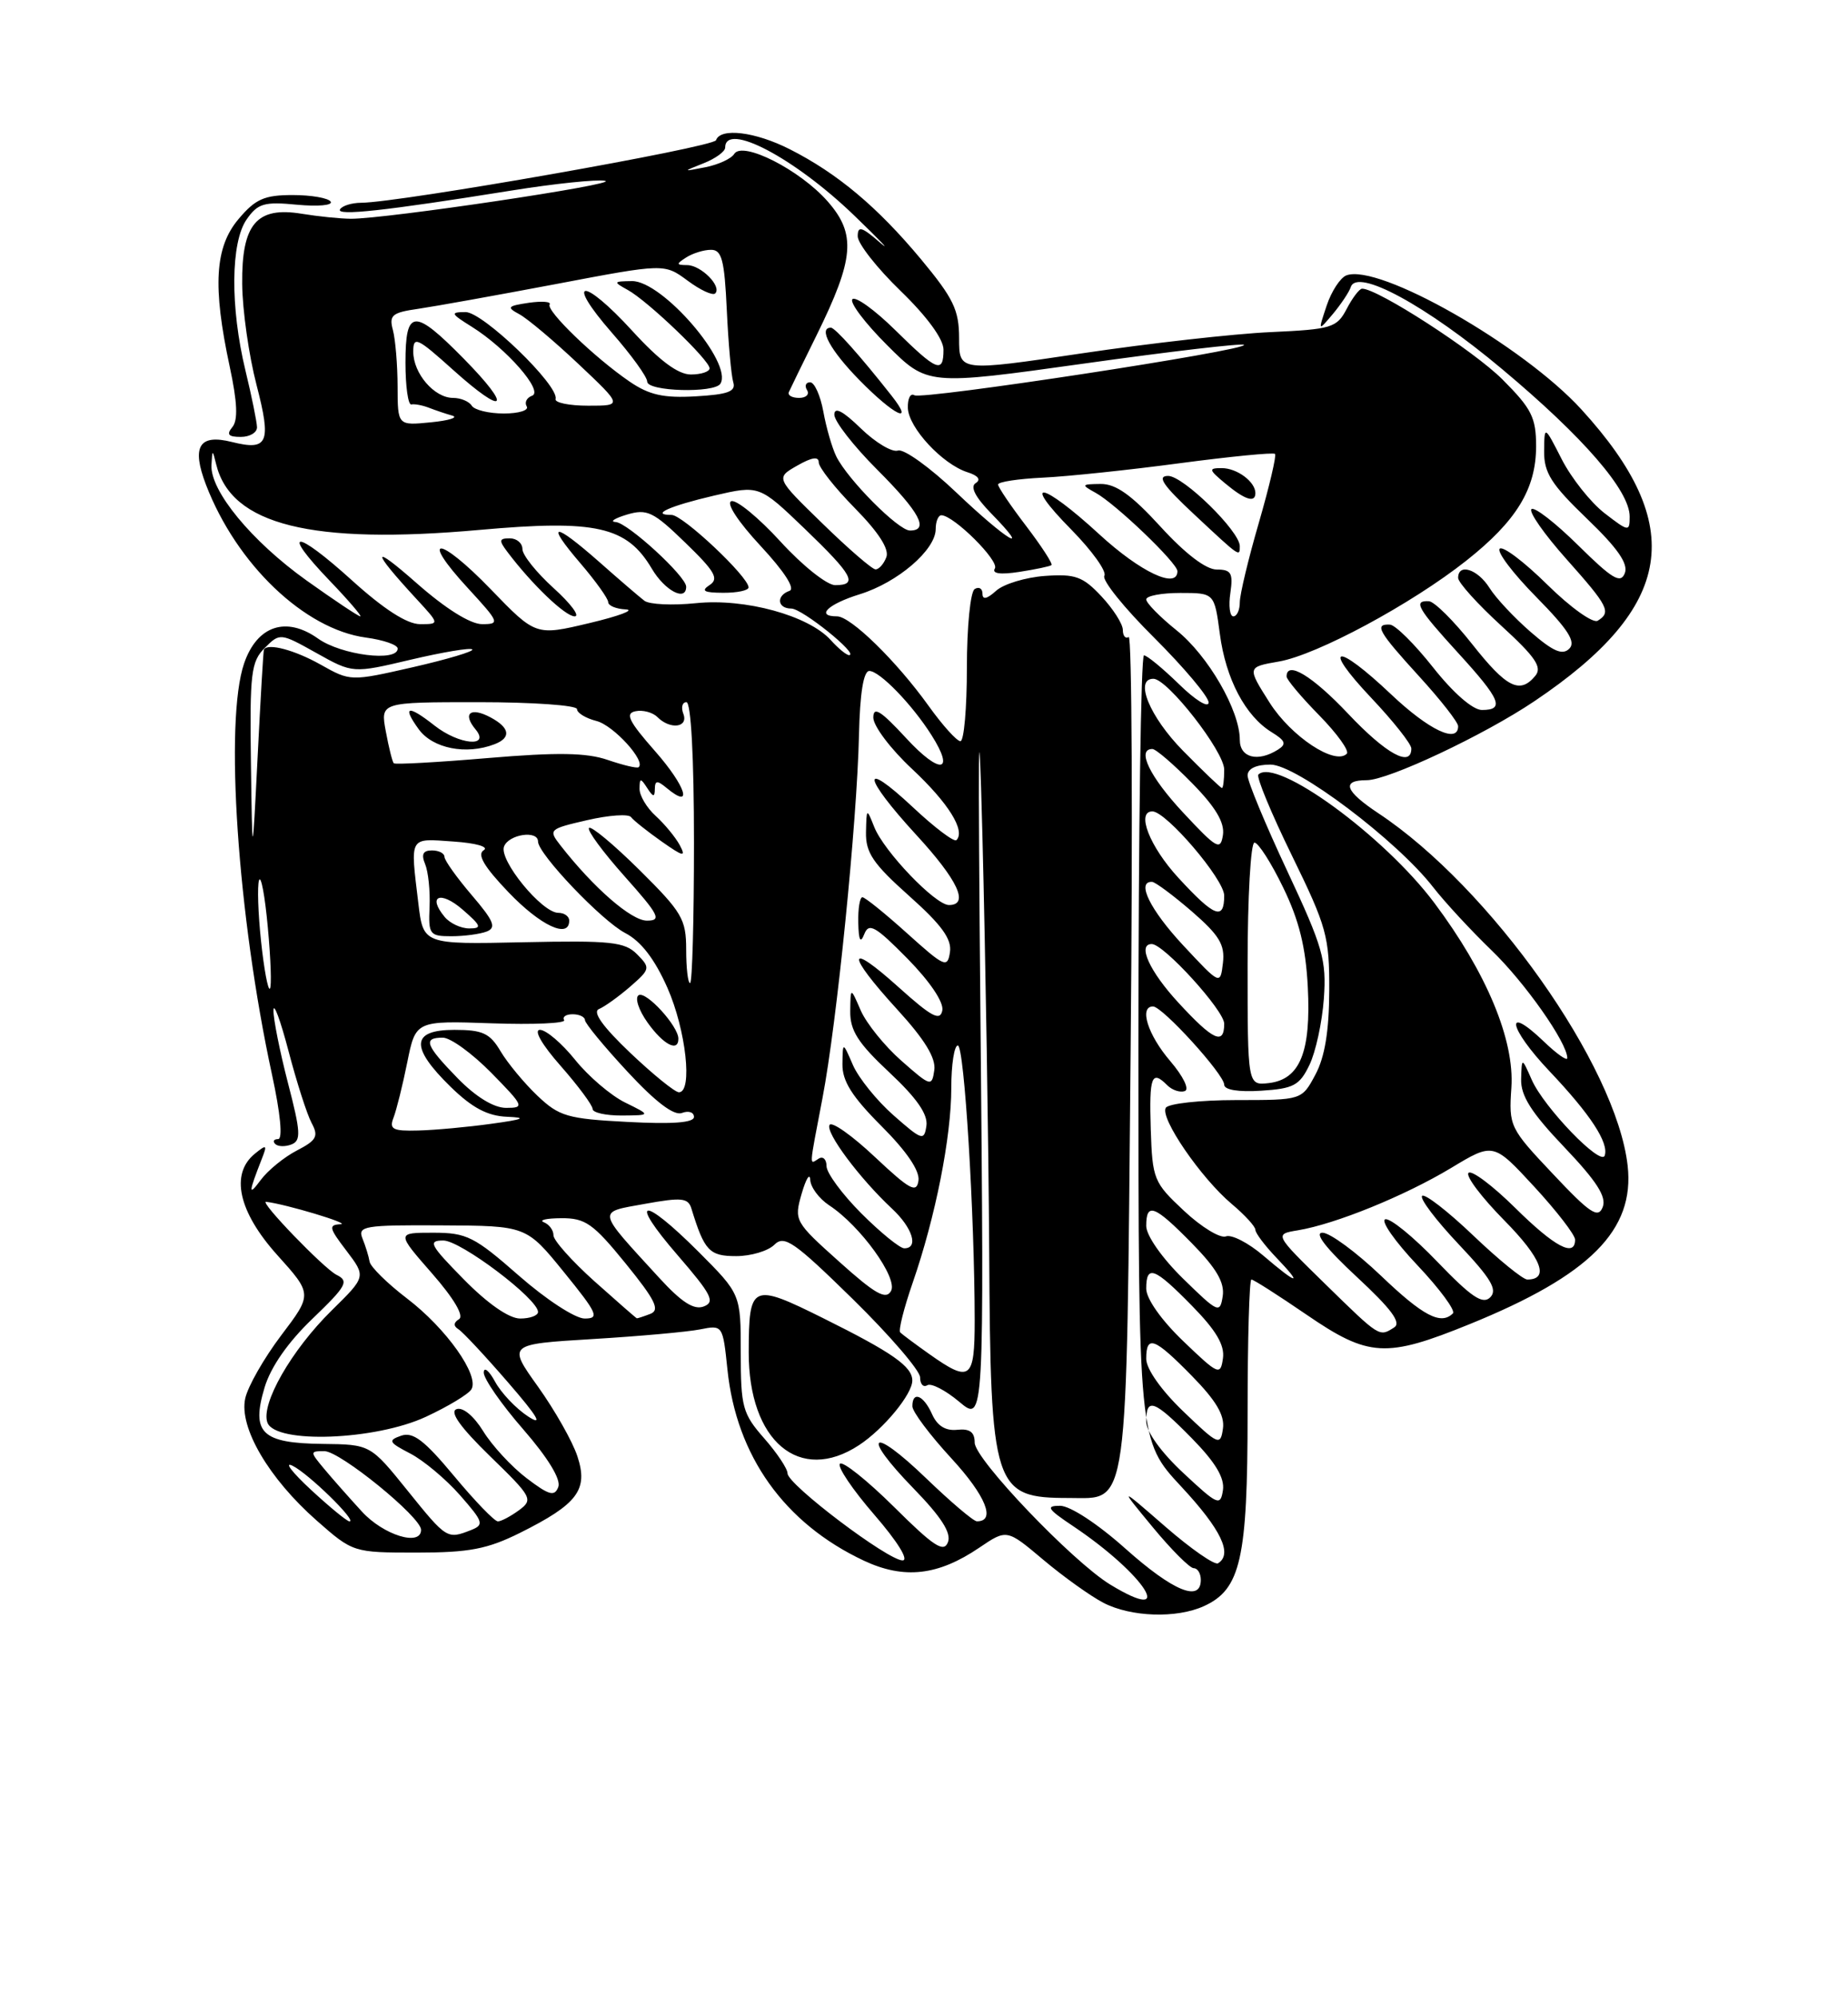 <?xml version="1.0" encoding="UTF-8" standalone="no"?>
<!DOCTYPE svg PUBLIC "-//W3C//DTD SVG 1.1//EN" "http://www.w3.org/Graphics/SVG/1.1/DTD/svg11.dtd" >
<svg xmlns="http://www.w3.org/2000/svg" xmlns:xlink="http://www.w3.org/1999/xlink" version="1.1" viewBox="0 0 237 256">
 <g >
 <path fill="currentColor"
d=" M 154.40 205.86 C 159.12 203.71 160.00 199.82 160.00 181.10 C 160.00 171.69 160.22 164.00 160.49 164.00 C 160.76 164.00 163.94 166.03 167.55 168.50 C 175.54 173.97 177.73 174.09 188.50 169.71 C 203.91 163.45 209.67 157.67 208.74 149.41 C 207.30 136.59 191.11 113.72 176.76 104.23 C 172.47 101.38 171.98 100.00 175.28 100.00 C 178.04 100.00 190.33 94.22 196.79 89.87 C 214.77 77.79 216.44 67.40 202.81 52.48 C 195.30 44.26 176.79 33.71 172.66 35.30 C 171.89 35.60 170.75 37.34 170.14 39.17 C 169.03 42.50 169.03 42.50 170.94 40.24 C 171.98 38.99 173.02 37.44 173.24 36.78 C 174.05 34.35 182.89 39.14 192.63 47.30 C 203.10 56.06 209.00 62.88 209.00 66.21 C 209.00 68.18 208.88 68.17 205.77 65.77 C 204.00 64.40 201.54 61.30 200.30 58.89 C 198.06 54.50 198.06 54.50 198.03 57.84 C 198.00 60.59 198.96 62.10 203.51 66.47 C 207.46 70.26 208.84 72.25 208.38 73.46 C 207.84 74.86 206.78 74.22 202.39 69.89 C 199.45 66.99 196.76 64.91 196.40 65.26 C 196.05 65.62 198.06 68.49 200.88 71.65 C 206.28 77.71 206.67 78.47 204.90 79.56 C 204.30 79.93 201.40 77.86 198.43 74.93 C 195.47 72.01 192.73 69.94 192.33 70.33 C 191.94 70.73 194.05 73.51 197.02 76.52 C 201.10 80.66 202.13 82.27 201.26 83.14 C 200.38 84.02 199.18 83.50 196.30 81.00 C 194.21 79.19 191.83 76.65 191.02 75.35 C 189.50 72.94 187.00 72.15 187.00 74.07 C 187.00 74.66 189.49 77.42 192.52 80.19 C 196.92 84.21 197.81 85.52 196.90 86.62 C 194.92 89.01 193.22 88.16 188.80 82.56 C 186.43 79.56 183.94 77.09 183.25 77.06 C 181.20 76.96 181.76 77.95 187.00 83.69 C 192.46 89.66 193.01 91.00 190.05 91.00 C 188.88 91.00 186.38 88.82 183.80 85.56 C 181.43 82.56 178.94 80.09 178.25 80.06 C 176.20 79.96 176.76 80.95 182.00 86.69 C 184.75 89.70 187.00 92.57 187.00 93.08 C 187.00 95.36 183.25 93.58 178.41 89.00 C 171.31 82.28 169.40 82.61 175.85 89.44 C 178.68 92.43 181.00 95.36 181.00 95.94 C 181.00 98.41 177.77 96.64 172.91 91.50 C 168.30 86.62 165.00 84.63 165.00 86.71 C 165.00 87.10 166.88 89.34 169.19 91.69 C 171.49 94.04 173.08 96.25 172.72 96.61 C 171.21 98.13 165.58 94.40 162.83 90.07 C 159.93 85.50 159.93 85.50 164.01 84.79 C 168.88 83.95 181.01 77.43 188.05 71.86 C 194.48 66.78 196.99 62.67 197.00 57.22 C 197.00 53.51 196.43 52.38 192.67 48.62 C 189.01 44.96 176.69 37.00 174.69 37.00 C 174.34 37.00 173.45 38.17 172.71 39.59 C 171.44 42.01 170.79 42.21 162.92 42.57 C 158.29 42.78 147.41 44.00 138.75 45.29 C 123.00 47.63 123.00 47.63 123.00 43.36 C 123.00 39.73 122.28 38.24 118.10 33.21 C 112.53 26.53 107.41 22.23 101.29 19.13 C 96.85 16.88 92.39 16.34 91.83 17.97 C 91.52 18.88 51.23 25.97 46.31 25.99 C 45.10 26.00 43.89 26.37 43.61 26.83 C 43.06 27.71 49.33 27.03 65.61 24.42 C 71.17 23.53 76.57 22.97 77.61 23.18 C 79.56 23.58 49.46 28.06 45.00 28.04 C 43.62 28.03 40.79 27.74 38.71 27.40 C 32.91 26.44 30.98 28.71 31.06 36.40 C 31.09 39.76 31.92 45.58 32.90 49.34 C 34.83 56.77 34.38 57.81 29.74 56.65 C 25.53 55.59 24.54 57.23 26.42 62.14 C 30.34 72.33 39.06 80.66 46.93 81.72 C 49.17 82.02 51.00 82.65 51.00 83.13 C 51.00 84.88 43.77 83.97 40.79 81.85 C 36.70 78.94 32.97 80.19 31.31 85.02 C 28.77 92.40 30.47 117.37 34.88 137.72 C 35.97 142.74 36.28 146.00 35.67 146.00 C 35.12 146.00 34.95 146.28 35.29 146.62 C 35.63 146.97 36.57 147.00 37.37 146.69 C 38.63 146.20 38.57 145.11 36.93 138.81 C 35.89 134.79 35.05 130.60 35.07 129.50 C 35.09 128.40 35.96 130.75 37.00 134.71 C 38.04 138.68 39.37 142.83 39.96 143.93 C 40.88 145.64 40.61 146.15 38.08 147.46 C 36.45 148.30 34.36 150.00 33.44 151.24 C 31.83 153.40 31.85 152.94 33.59 148.50 C 34.29 146.72 34.19 146.65 32.69 147.87 C 29.50 150.46 30.57 155.30 35.53 160.83 C 40.07 165.87 40.07 165.87 36.06 171.16 C 33.86 174.07 31.78 177.71 31.45 179.24 C 30.63 182.94 34.46 189.48 40.62 194.90 C 45.26 198.98 45.31 199.00 53.44 199.00 C 60.17 199.00 62.50 198.55 66.67 196.48 C 74.09 192.78 75.47 190.95 74.05 186.66 C 73.43 184.76 71.15 180.75 69.01 177.75 C 65.10 172.29 65.10 172.29 76.00 171.63 C 81.99 171.27 88.20 170.71 89.80 170.39 C 92.68 169.81 92.70 169.85 93.29 175.52 C 94.43 186.61 100.59 195.24 110.78 200.03 C 115.94 202.45 120.30 201.96 125.59 198.37 C 129.12 195.98 129.12 195.98 133.81 199.93 C 136.39 202.10 139.85 204.57 141.50 205.43 C 145.04 207.27 150.89 207.46 154.40 205.86 Z  M 32.96 54.75 C 32.94 54.06 32.28 50.80 31.48 47.50 C 29.51 39.35 29.58 31.04 31.64 28.11 C 33.06 26.07 33.89 25.83 38.10 26.24 C 40.76 26.49 42.70 26.32 42.41 25.85 C 42.12 25.38 39.92 25.00 37.53 25.00 C 33.90 25.00 32.75 25.51 30.59 28.08 C 27.55 31.68 27.25 36.70 29.46 46.99 C 30.44 51.55 30.54 53.85 29.80 54.74 C 29.02 55.69 29.28 56.00 30.88 56.00 C 32.04 56.00 32.98 55.44 32.96 54.75 Z  M 142.37 203.09 C 137.54 200.14 125.00 187.02 125.00 184.91 C 125.00 183.55 124.37 183.09 122.76 183.26 C 121.27 183.42 120.20 182.76 119.53 181.25 C 118.44 178.81 117.00 178.24 117.01 180.25 C 117.01 180.94 119.27 183.95 122.04 186.95 C 126.43 191.72 127.76 195.01 125.28 194.99 C 124.85 194.99 121.94 192.52 118.80 189.50 C 111.69 182.65 110.31 183.74 117.17 190.79 C 120.72 194.44 122.03 196.48 121.57 197.67 C 121.04 199.05 119.75 198.21 114.66 193.15 C 111.21 189.74 108.09 187.25 107.72 187.61 C 107.35 187.98 109.33 190.92 112.12 194.14 C 115.11 197.59 116.60 200.00 115.75 200.00 C 113.87 200.00 101.00 190.27 101.00 188.85 C 101.00 188.25 99.65 186.23 98.00 184.35 C 95.23 181.20 95.00 180.34 95.00 173.40 C 95.00 165.87 95.00 165.87 89.57 160.43 C 82.31 153.18 80.50 153.49 86.91 160.89 C 91.25 165.91 91.75 166.88 90.26 167.45 C 88.99 167.94 87.40 166.91 84.51 163.75 C 76.42 154.92 76.52 155.42 82.72 154.30 C 87.41 153.45 88.25 153.53 88.67 154.90 C 90.34 160.34 90.97 161.00 94.41 161.00 C 96.30 161.00 98.51 160.34 99.31 159.54 C 100.59 158.27 101.84 159.14 109.39 166.53 C 114.12 171.17 118.00 175.68 118.00 176.54 C 118.00 177.41 118.41 177.86 118.92 177.55 C 119.42 177.24 121.27 178.20 123.02 179.67 C 126.22 182.36 126.22 182.36 125.74 130.43 C 125.41 94.80 125.48 87.45 125.99 107.00 C 126.39 122.68 126.78 146.66 126.86 160.30 C 127.03 190.87 127.40 192.00 137.09 192.00 C 144.81 192.00 144.44 194.72 145.00 134.56 C 145.28 105.21 145.16 81.40 144.75 81.65 C 144.34 81.91 144.00 81.50 144.00 80.74 C 144.00 79.98 142.76 78.04 141.25 76.43 C 138.87 73.89 137.90 73.54 134.00 73.82 C 131.53 74.00 128.72 74.85 127.75 75.72 C 126.58 76.78 126.00 76.91 126.00 76.10 C 126.00 75.43 125.55 75.16 125.00 75.50 C 124.45 75.84 124.00 80.34 124.00 85.56 C 124.00 90.75 123.63 95.00 123.17 95.00 C 122.71 95.00 120.87 92.96 119.08 90.46 C 114.96 84.72 109.10 79.00 107.35 79.00 C 104.55 79.00 106.16 77.44 110.25 76.17 C 115.12 74.67 120.00 70.48 120.00 67.81 C 120.00 66.82 120.34 66.02 120.75 66.04 C 122.39 66.13 128.18 71.90 127.59 72.86 C 127.18 73.52 128.27 73.68 130.73 73.30 C 132.80 72.98 134.66 72.59 134.85 72.43 C 135.04 72.27 133.58 70.02 131.60 67.42 C 129.62 64.83 128.00 62.44 128.00 62.10 C 128.00 61.76 130.59 61.37 133.75 61.22 C 136.91 61.07 144.82 60.24 151.32 59.37 C 157.82 58.51 163.31 57.97 163.52 58.18 C 163.72 58.39 162.79 62.35 161.45 66.98 C 160.10 71.61 159.00 76.21 159.00 77.20 C 159.00 78.19 158.63 79.00 158.17 79.00 C 157.72 79.00 157.54 77.65 157.79 76.00 C 158.16 73.45 157.90 73.00 156.04 73.00 C 154.66 73.00 151.99 70.96 148.83 67.50 C 145.12 63.44 143.11 62.01 141.15 62.03 C 138.67 62.06 138.63 62.13 140.50 63.16 C 143.06 64.56 151.00 72.16 151.00 73.21 C 151.00 75.57 146.26 73.33 141.00 68.50 C 133.58 61.68 130.82 61.22 137.41 67.90 C 140.06 70.60 141.96 73.25 141.63 73.80 C 141.29 74.34 144.16 77.91 148.01 81.73 C 151.85 85.56 155.00 89.30 155.00 90.04 C 155.00 90.79 153.29 89.74 151.21 87.70 C 149.12 85.67 147.10 84.00 146.71 84.00 C 146.32 84.00 146.00 106.64 146.00 134.32 C 146.00 184.64 146.00 184.64 151.50 190.55 C 156.61 196.04 158.12 199.19 156.21 200.37 C 155.78 200.64 152.74 198.53 149.46 195.68 C 143.50 190.50 143.50 190.50 147.84 195.75 C 150.23 198.64 152.59 201.00 153.09 201.00 C 153.59 201.00 154.00 201.68 154.00 202.50 C 154.00 205.41 150.43 203.93 144.34 198.50 C 140.78 195.32 137.24 193.00 135.95 193.00 C 134.07 193.00 134.33 193.41 137.61 195.60 C 146.87 201.80 151.06 208.38 142.37 203.09 Z  M 110.18 185.22 C 113.34 183.14 117.00 178.70 117.00 176.95 C 117.00 175.15 114.46 173.37 105.56 168.95 C 96.40 164.40 96.04 164.57 96.02 173.30 C 95.99 184.73 102.55 190.25 110.18 185.22 Z  M 159.00 70.00 C 159.00 68.10 151.76 61.00 149.81 61.00 C 148.33 61.00 149.13 62.19 153.18 65.96 C 159.07 71.46 159.00 71.41 159.00 70.00 Z  M 161.00 63.20 C 161.00 61.75 158.64 60.00 156.69 60.00 C 154.96 60.00 155.00 60.19 157.14 61.97 C 159.66 64.07 161.00 64.50 161.00 63.20 Z  M 46.42 193.75 C 44.78 191.96 42.59 189.49 41.56 188.25 C 39.73 186.05 39.73 186.00 41.61 186.00 C 43.61 186.00 54.00 194.45 54.00 196.08 C 54.00 198.25 49.19 196.77 46.42 193.75 Z  M 52.28 191.07 C 47.50 185.14 47.50 185.14 41.37 185.07 C 33.55 184.98 32.19 183.66 33.93 177.84 C 34.72 175.21 36.93 172.03 40.08 169.02 C 44.45 164.82 44.79 164.20 43.16 163.40 C 41.56 162.61 33.18 153.93 34.13 154.04 C 36.64 154.33 45.03 156.85 43.70 156.91 C 42.10 156.99 42.18 157.37 44.43 160.31 C 46.95 163.63 46.95 163.63 42.54 167.96 C 37.38 173.03 33.40 179.98 34.30 182.35 C 35.35 185.09 48.14 184.61 54.63 181.59 C 57.45 180.28 60.07 178.70 60.45 178.08 C 61.53 176.33 57.26 170.29 52.20 166.43 C 49.67 164.50 47.51 162.37 47.40 161.71 C 47.29 161.04 46.88 159.71 46.49 158.75 C 45.84 157.15 46.69 157.00 56.64 157.06 C 67.50 157.11 67.50 157.11 72.33 163.06 C 76.63 168.35 76.92 169.00 74.98 169.00 C 73.77 169.00 70.03 166.56 66.54 163.50 C 60.84 158.50 59.85 158.00 55.56 158.00 C 50.84 158.00 50.84 158.00 55.40 163.21 C 58.20 166.41 59.54 168.67 58.87 169.08 C 58.16 169.52 58.13 169.96 58.79 170.37 C 59.34 170.71 62.20 173.77 65.15 177.18 C 69.00 181.62 69.71 182.85 67.71 181.54 C 66.17 180.53 64.28 178.54 63.50 177.11 C 62.72 175.67 62.06 175.14 62.04 175.92 C 62.02 176.70 64.29 179.98 67.10 183.20 C 70.29 186.87 71.97 189.63 71.60 190.59 C 71.12 191.85 70.42 191.66 67.52 189.45 C 65.60 187.99 63.10 185.28 61.97 183.44 C 60.75 181.47 59.34 180.31 58.54 180.62 C 57.63 180.97 59.05 182.95 62.84 186.64 C 68.25 191.89 68.41 192.20 66.56 193.57 C 65.49 194.35 64.27 195.00 63.85 195.00 C 63.42 195.00 60.89 192.38 58.22 189.17 C 54.41 184.59 52.96 183.49 51.44 184.02 C 49.72 184.62 49.85 184.87 52.61 186.30 C 54.31 187.18 57.18 189.58 58.99 191.64 C 62.01 195.08 62.12 195.44 60.39 196.12 C 57.35 197.31 57.28 197.27 52.28 191.07 Z  M 39.88 190.95 C 37.47 188.72 36.40 187.33 37.50 187.86 C 39.53 188.84 45.84 195.00 44.82 195.00 C 44.51 195.00 42.29 193.18 39.88 190.95 Z  M 151.75 188.79 C 148.89 186.13 147.00 183.49 147.00 182.18 C 147.00 179.05 148.03 179.44 152.88 184.38 C 155.87 187.43 157.07 189.43 156.84 190.99 C 156.52 193.08 156.18 192.93 151.75 188.79 Z  M 151.75 180.90 C 148.94 178.21 147.00 175.46 147.00 174.17 C 147.00 171.05 148.04 171.44 152.88 176.38 C 155.96 179.52 157.08 181.41 156.84 183.10 C 156.52 185.34 156.27 185.24 151.75 180.90 Z  M 119.20 173.57 C 117.39 172.29 115.70 171.03 115.45 170.78 C 115.20 170.53 115.92 167.67 117.05 164.41 C 119.97 155.99 122.00 145.75 122.00 139.43 C 122.00 136.45 122.38 134.00 122.84 134.00 C 123.67 134.00 124.99 155.67 125.00 169.25 C 125.00 176.84 124.43 177.27 119.20 173.57 Z  M 151.75 171.90 C 148.94 169.21 147.00 166.46 147.00 165.17 C 147.00 162.05 148.04 162.44 152.88 167.38 C 155.96 170.52 157.08 172.41 156.84 174.10 C 156.52 176.34 156.27 176.24 151.75 171.90 Z  M 169.96 164.58 C 163.42 158.19 163.42 158.19 166.46 157.69 C 171.28 156.89 180.14 153.28 186.07 149.72 C 191.52 146.43 191.52 146.43 196.76 152.10 C 199.64 155.22 202.00 158.28 202.00 158.89 C 202.00 161.21 199.38 159.82 194.31 154.81 C 191.41 151.95 188.73 149.94 188.33 150.33 C 187.94 150.73 190.01 153.47 192.93 156.43 C 197.69 161.25 198.76 164.00 195.87 164.00 C 195.31 164.00 192.18 161.45 188.92 158.34 C 185.66 155.23 182.71 152.95 182.38 153.28 C 182.05 153.62 184.16 156.40 187.06 159.47 C 191.23 163.88 192.08 165.31 191.12 166.28 C 190.15 167.24 188.71 166.27 184.32 161.71 C 181.26 158.52 178.26 156.08 177.65 156.28 C 177.05 156.48 178.90 159.13 181.77 162.16 C 184.64 165.20 186.69 167.98 186.33 168.34 C 184.79 169.87 182.52 168.69 177.09 163.50 C 173.91 160.47 170.55 158.00 169.60 158.00 C 168.50 158.00 170.07 160.02 174.00 163.66 C 178.44 167.78 179.75 169.54 178.80 170.14 C 176.87 171.37 177.00 171.46 169.96 164.58 Z  M 59.50 164.00 C 55.13 159.56 54.83 159.00 56.86 159.00 C 59.08 159.00 69.00 166.48 69.00 168.16 C 69.00 168.62 67.97 169.00 66.71 169.00 C 65.29 169.00 62.56 167.11 59.50 164.00 Z  M 76.23 164.22 C 73.33 161.62 70.97 158.97 70.98 158.33 C 70.99 157.69 70.44 156.94 69.75 156.66 C 69.06 156.38 70.08 156.15 72.00 156.14 C 75.07 156.12 76.08 156.83 80.24 161.95 C 84.05 166.64 84.67 167.91 83.41 168.40 C 82.55 168.73 81.76 168.99 81.67 168.97 C 81.58 168.95 79.13 166.81 76.23 164.22 Z  M 151.72 163.88 C 149.01 161.23 147.00 158.35 147.00 157.13 C 147.00 154.06 148.05 154.46 152.88 159.38 C 156.01 162.57 157.07 164.39 156.81 166.13 C 156.46 168.39 156.23 168.29 151.72 163.88 Z  M 107.63 161.72 C 101.91 156.60 101.82 156.44 102.81 153.00 C 103.37 151.07 103.86 150.28 103.91 151.23 C 103.96 152.18 105.05 153.64 106.34 154.49 C 110.34 157.11 115.19 163.83 114.27 165.47 C 113.62 166.64 112.25 165.87 107.63 161.72 Z  M 162.02 160.94 C 160.10 159.30 157.94 158.19 157.22 158.47 C 156.49 158.75 154.07 157.28 151.85 155.20 C 147.96 151.57 147.79 151.16 147.58 144.71 C 147.37 137.93 147.69 137.09 149.71 139.11 C 150.32 139.72 151.33 140.06 151.94 139.85 C 152.57 139.64 151.76 137.97 150.07 135.99 C 147.19 132.63 146.06 129.00 147.87 129.00 C 149.08 129.00 157.00 137.71 157.00 139.03 C 157.00 139.69 158.83 139.99 161.74 139.80 C 165.89 139.54 166.67 139.12 167.93 136.50 C 168.73 134.85 169.56 131.03 169.78 128.00 C 170.13 123.06 169.66 121.40 165.09 111.65 C 162.29 105.68 160.00 100.16 160.00 99.40 C 160.00 98.52 161.09 98.00 162.94 98.00 C 166.25 98.00 179.15 107.72 183.81 113.73 C 185.29 115.63 188.64 119.25 191.25 121.77 C 195.53 125.88 201.00 133.65 201.00 135.62 C 201.00 136.03 199.65 135.09 198.01 133.51 C 192.87 128.58 193.43 131.71 198.69 137.27 C 203.99 142.86 206.34 146.47 205.80 148.11 C 205.32 149.53 198.00 141.93 196.45 138.42 C 195.16 135.50 195.16 135.50 195.08 138.32 C 195.02 140.45 196.39 142.61 200.62 147.04 C 204.77 151.40 206.06 153.40 205.54 154.72 C 204.96 156.21 203.93 155.54 199.17 150.48 C 193.61 144.60 193.49 144.35 193.83 139.40 C 194.24 133.28 190.64 124.66 183.95 115.73 C 177.51 107.13 163.64 97.02 161.38 99.28 C 161.10 99.57 163.03 104.24 165.68 109.65 C 170.15 118.79 170.50 120.04 170.47 127.00 C 170.45 132.18 169.90 135.50 168.69 137.75 C 166.95 141.00 166.95 141.00 158.53 141.00 C 153.90 141.00 149.84 141.45 149.51 141.99 C 148.72 143.27 154.03 151.01 157.97 154.32 C 159.64 155.72 161.00 157.21 161.00 157.63 C 161.00 158.05 162.21 159.65 163.69 161.20 C 167.16 164.82 166.43 164.71 162.02 160.94 Z  M 110.47 155.53 C 108.01 153.07 106.00 150.34 106.00 149.47 C 106.00 148.60 105.55 148.16 105.00 148.50 C 103.77 149.26 103.72 149.96 105.48 140.75 C 107.32 131.18 109.91 105.35 110.16 94.25 C 110.28 88.85 110.74 86.00 111.49 86.00 C 112.81 86.00 116.97 90.29 119.46 94.22 C 122.54 99.07 120.55 99.32 116.22 94.62 C 112.95 91.08 112.00 90.48 112.00 91.98 C 112.00 93.05 114.23 96.01 116.97 98.56 C 121.64 102.93 123.85 106.48 122.66 107.68 C 122.37 107.97 119.85 106.07 117.07 103.46 C 110.31 97.14 110.60 99.49 117.50 107.00 C 122.86 112.82 124.34 116.00 121.70 116.00 C 119.95 116.00 113.35 109.11 112.12 106.00 C 111.14 103.54 111.13 103.55 111.06 106.67 C 111.01 109.29 111.96 110.70 116.58 114.82 C 120.75 118.53 122.08 120.36 121.83 122.03 C 121.52 124.12 121.15 123.96 116.35 119.64 C 113.52 117.09 110.93 115.00 110.60 115.00 C 110.27 115.00 110.03 116.46 110.07 118.25 C 110.12 120.55 110.35 120.98 110.84 119.73 C 111.43 118.23 112.26 118.69 116.37 122.86 C 119.27 125.81 121.05 128.46 120.85 129.51 C 120.57 130.92 119.48 130.34 115.25 126.54 C 108.56 120.52 108.46 122.16 115.07 129.39 C 118.60 133.25 120.05 135.62 119.82 137.17 C 119.51 139.31 119.36 139.27 115.60 135.96 C 113.46 134.08 111.12 131.18 110.39 129.52 C 109.08 126.50 109.08 126.50 109.04 129.61 C 109.01 132.09 110.04 133.70 114.06 137.46 C 117.57 140.74 119.02 142.83 118.81 144.29 C 118.52 146.26 118.25 146.17 114.60 142.96 C 112.46 141.08 110.12 138.18 109.39 136.52 C 108.08 133.50 108.08 133.50 108.04 136.39 C 108.01 138.56 109.26 140.55 113.04 144.33 C 116.28 147.57 117.98 150.07 117.79 151.33 C 117.55 152.97 116.69 152.51 112.21 148.30 C 109.30 145.56 106.68 143.71 106.39 144.18 C 105.81 145.11 110.24 151.04 114.40 154.92 C 117.04 157.38 117.85 160.00 115.97 160.00 C 115.41 160.00 112.93 157.99 110.47 155.53 Z  M 50.47 143.25 C 50.84 142.29 51.64 139.10 52.23 136.16 C 53.31 130.82 53.31 130.82 63.06 131.16 C 68.42 131.35 72.60 131.16 72.35 130.75 C 72.09 130.34 72.58 130.00 73.44 130.00 C 74.30 130.00 75.01 130.34 75.02 130.75 C 75.02 131.16 77.48 134.14 80.48 137.37 C 84.10 141.27 86.44 143.04 87.46 142.65 C 88.31 142.33 89.00 142.56 89.00 143.16 C 89.00 143.90 86.26 144.11 80.49 143.80 C 72.75 143.40 71.71 143.09 68.91 140.43 C 67.22 138.82 65.10 136.26 64.20 134.75 C 62.83 132.43 61.90 132.00 58.28 132.00 C 52.72 132.00 52.57 134.20 57.79 139.30 C 60.56 142.00 62.52 143.04 65.04 143.14 C 67.66 143.25 67.16 143.47 63.00 144.04 C 59.98 144.46 55.76 144.85 53.64 144.90 C 50.36 144.99 49.89 144.74 50.47 143.25 Z  M 80.16 141.31 C 78.33 140.41 75.44 137.94 73.75 135.83 C 72.05 133.72 70.03 132.00 69.25 132.00 C 68.41 132.00 69.49 133.89 71.92 136.64 C 74.16 139.19 76.00 141.67 76.00 142.14 C 76.00 142.61 77.69 142.99 79.75 142.98 C 83.50 142.95 83.50 142.95 80.16 141.31 Z  M 58.70 138.21 C 54.55 133.95 54.20 133.00 56.79 133.00 C 57.78 133.00 60.57 135.03 63.00 137.50 C 67.21 141.79 67.30 142.00 64.91 142.00 C 63.33 142.00 61.04 140.60 58.70 138.21 Z  M 80.82 134.94 C 77.29 131.58 75.94 129.69 76.82 129.33 C 77.54 129.03 79.34 127.74 80.82 126.46 C 83.40 124.21 83.43 124.06 81.70 122.31 C 80.12 120.72 78.36 120.53 67.09 120.77 C 54.28 121.05 54.28 121.05 53.65 115.77 C 52.61 107.08 52.39 107.46 58.14 107.86 C 61.07 108.06 62.74 108.54 62.03 108.98 C 61.15 109.52 62.09 111.10 65.22 114.37 C 69.33 118.66 73.00 120.37 73.00 118.00 C 73.00 117.45 72.37 117.00 71.60 117.00 C 69.50 117.00 63.97 110.25 64.64 108.50 C 65.24 106.93 69.00 106.37 69.00 107.86 C 69.00 109.45 77.20 118.05 80.20 119.60 C 82.20 120.64 83.96 122.92 85.59 126.60 C 87.98 132.01 88.86 140.00 87.07 140.00 C 86.56 140.00 83.75 137.72 80.82 134.94 Z  M 87.00 133.13 C 87.00 131.52 82.85 126.98 81.90 127.56 C 81.39 127.88 81.90 129.46 83.05 131.07 C 85.07 133.90 87.00 134.91 87.00 133.13 Z  M 62.41 119.40 C 63.69 118.90 63.34 118.05 60.49 114.72 C 58.57 112.47 57.00 110.27 57.00 109.82 C 57.00 109.37 56.28 109.00 55.39 109.00 C 54.25 109.00 54.00 109.51 54.52 110.75 C 54.92 111.71 55.18 114.19 55.09 116.25 C 54.93 119.78 55.10 120.00 57.88 120.00 C 59.51 120.00 61.54 119.73 62.41 119.40 Z  M 160.00 123.57 C 160.00 115.00 160.40 108.00 160.88 108.00 C 161.37 108.00 163.03 110.59 164.56 113.75 C 166.60 117.94 167.46 121.40 167.72 126.50 C 168.15 134.84 166.72 138.35 162.73 138.82 C 160.00 139.13 160.00 139.13 160.00 123.57 Z  M 151.13 128.52 C 147.41 124.49 145.83 121.00 147.71 121.00 C 149.25 121.00 157.00 129.52 157.00 131.21 C 157.00 134.01 155.59 133.36 151.13 128.52 Z  M 33.48 120.65 C 33.10 117.08 32.98 113.55 33.22 112.83 C 33.47 112.10 33.98 114.83 34.35 118.90 C 34.73 122.96 34.85 126.49 34.61 126.72 C 34.37 126.96 33.86 124.23 33.48 120.65 Z  M 88.00 121.72 C 88.00 117.81 87.47 116.92 82.03 111.53 C 78.74 108.27 75.82 105.84 75.54 106.12 C 75.26 106.41 77.31 109.19 80.10 112.32 C 84.54 117.30 84.89 118.00 82.96 118.00 C 80.96 118.00 76.13 113.80 71.88 108.36 C 70.30 106.34 70.40 106.25 75.31 105.12 C 78.08 104.48 80.61 104.30 80.93 104.73 C 81.24 105.15 83.00 106.55 84.83 107.84 C 87.65 109.82 88.01 109.90 87.18 108.33 C 86.63 107.31 85.24 105.63 84.09 104.58 C 82.94 103.54 82.01 101.97 82.02 101.10 C 82.03 99.70 82.15 99.69 83.00 101.00 C 83.76 102.18 83.97 102.21 83.98 101.13 C 84.00 100.01 84.28 99.99 85.52 101.02 C 88.95 103.86 87.96 100.77 84.02 96.29 C 80.63 92.44 80.13 91.43 81.51 91.16 C 82.44 90.97 83.70 91.30 84.31 91.91 C 85.95 93.55 88.31 93.26 87.64 91.50 C 87.32 90.67 87.50 90.00 88.03 90.00 C 88.62 90.00 89.00 97.06 89.00 108.00 C 89.00 117.90 88.78 126.00 88.50 126.00 C 88.22 126.00 88.00 124.07 88.00 121.72 Z  M 151.75 121.18 C 147.50 116.62 145.69 112.95 147.75 113.03 C 148.16 113.05 150.45 114.75 152.84 116.81 C 156.37 119.87 157.11 121.09 156.84 123.41 C 156.50 126.27 156.50 126.27 151.75 121.18 Z  M 151.13 112.52 C 147.44 108.52 145.67 104.00 147.79 104.00 C 149.56 104.00 157.00 112.71 157.00 114.79 C 157.00 118.02 155.75 117.54 151.13 112.52 Z  M 32.18 97.75 C 32.02 86.29 32.20 84.80 33.95 83.05 C 35.89 81.11 35.95 81.11 40.58 83.70 C 45.25 86.31 45.25 86.31 52.69 84.55 C 56.78 83.59 60.33 82.99 60.57 83.24 C 60.81 83.48 57.39 84.50 52.98 85.51 C 44.95 87.34 44.95 87.34 41.09 85.17 C 37.77 83.31 34.35 82.40 33.85 83.25 C 33.77 83.39 33.41 89.58 33.04 97.00 C 32.36 110.50 32.36 110.50 32.18 97.75 Z  M 151.75 104.17 C 147.45 99.57 145.72 96.00 147.79 96.00 C 148.23 96.00 150.52 97.97 152.88 100.38 C 155.89 103.44 157.07 105.43 156.84 107.01 C 156.53 109.06 156.07 108.80 151.75 104.17 Z  M 151.71 96.22 C 147.44 91.88 145.43 87.00 147.92 87.00 C 149.73 87.00 157.00 96.32 157.00 98.64 C 157.00 99.94 156.87 101.00 156.71 101.00 C 156.55 101.00 154.30 98.85 151.71 96.22 Z  M 77.93 97.40 C 75.22 96.47 71.49 96.41 62.59 97.16 C 56.11 97.71 50.68 98.01 50.50 97.83 C 50.32 97.65 49.86 95.81 49.48 93.75 C 48.78 90.00 48.78 90.00 61.39 90.00 C 68.32 90.00 74.00 90.40 74.00 90.89 C 74.00 91.38 75.12 92.06 76.49 92.41 C 78.68 92.96 82.90 97.60 81.89 98.34 C 81.67 98.50 79.89 98.07 77.93 97.40 Z  M 63.42 95.39 C 65.59 94.56 65.40 93.28 62.91 91.95 C 60.35 90.58 59.27 91.42 60.98 93.48 C 62.94 95.84 58.87 95.47 55.73 93.00 C 52.30 90.30 51.53 90.48 53.70 93.47 C 55.50 95.94 59.79 96.79 63.42 95.39 Z  M 159.00 94.82 C 159.00 91.06 154.95 84.05 150.89 80.79 C 148.75 79.07 147.00 77.29 147.00 76.83 C 147.00 76.37 148.97 76.00 151.37 76.00 C 155.74 76.00 155.74 76.00 156.44 81.24 C 157.20 87.02 159.71 91.78 163.09 93.85 C 164.86 94.94 165.02 95.37 163.90 96.08 C 161.31 97.72 159.00 97.12 159.00 94.82 Z  M 106.54 82.04 C 103.69 78.89 95.54 76.66 89.26 77.31 C 86.25 77.62 83.27 77.48 82.64 77.00 C 82.01 76.52 79.42 74.30 76.89 72.06 C 70.95 66.83 69.88 66.88 74.42 72.18 C 76.39 74.48 78.00 76.73 78.00 77.18 C 78.00 77.63 79.01 78.05 80.25 78.11 C 81.49 78.17 79.40 78.96 75.60 79.86 C 68.71 81.50 68.71 81.50 62.92 75.51 C 56.26 68.62 53.69 68.54 60.04 75.42 C 64.05 79.78 64.14 80.00 61.83 80.00 C 60.32 80.00 57.14 78.01 53.45 74.76 C 47.58 69.59 47.55 70.42 53.39 76.75 C 56.39 80.00 56.39 80.00 53.87 80.00 C 52.20 80.00 49.22 78.08 45.13 74.38 C 37.82 67.77 35.91 67.79 42.26 74.41 C 44.68 76.93 46.45 79.00 46.21 79.00 C 45.96 79.00 42.86 76.93 39.31 74.40 C 32.28 69.38 26.93 62.90 27.12 59.60 C 27.23 57.58 27.25 57.58 27.72 59.50 C 29.61 67.27 39.94 69.85 61.50 67.92 C 76.46 66.58 80.39 67.47 83.60 72.90 C 85.27 75.72 88.00 77.15 88.00 75.20 C 88.00 73.87 80.51 67.01 78.96 66.91 C 78.16 66.87 78.80 66.44 80.39 65.96 C 82.98 65.19 83.77 65.56 87.89 69.56 C 91.69 73.23 92.24 74.19 91.00 74.99 C 89.86 75.74 90.27 75.97 92.75 75.98 C 94.54 75.99 96.00 75.68 96.00 75.29 C 96.00 73.93 87.57 66.00 86.13 66.00 C 83.32 66.00 85.85 64.86 91.59 63.52 C 97.37 62.18 97.37 62.18 103.19 67.76 C 109.41 73.74 110.09 75.00 107.10 75.00 C 106.06 75.00 102.90 72.49 100.10 69.42 C 97.29 66.35 94.45 64.02 93.79 64.24 C 93.09 64.47 94.65 66.86 97.54 69.97 C 100.60 73.26 102.02 75.47 101.25 75.73 C 99.51 76.34 99.68 78.00 101.48 78.00 C 102.87 78.00 110.21 83.91 108.90 83.97 C 108.58 83.99 107.51 83.12 106.54 82.04 Z  M 71.00 75.38 C 68.80 73.39 67.00 71.14 67.00 70.38 C 67.00 69.62 66.27 69.00 65.38 69.00 C 64.00 69.00 63.95 69.26 65.08 70.75 C 68.21 74.90 72.49 79.00 73.70 79.00 C 74.42 79.00 73.20 77.37 71.00 75.38 Z  M 105.49 67.11 C 99.47 61.26 99.47 61.26 102.24 59.68 C 104.11 58.61 105.00 58.47 105.00 59.26 C 105.00 59.91 107.09 62.55 109.64 65.14 C 112.68 68.23 114.07 70.39 113.67 71.42 C 113.34 72.29 112.71 72.99 112.28 72.98 C 111.85 72.97 108.79 70.33 105.49 67.11 Z  M 122.66 63.14 C 119.27 59.91 115.90 57.49 115.16 57.75 C 114.43 58.01 112.29 56.74 110.41 54.92 C 108.10 52.67 107.00 52.10 107.00 53.15 C 107.00 54.00 109.47 57.17 112.50 60.20 C 117.94 65.64 119.21 68.00 116.70 68.00 C 115.21 68.00 108.72 61.47 107.25 58.50 C 106.71 57.40 105.96 54.81 105.59 52.75 C 105.21 50.69 104.45 49.00 103.90 49.00 C 103.34 49.00 103.16 49.45 103.50 50.00 C 103.84 50.55 103.38 51.00 102.48 51.00 C 101.57 51.00 100.98 50.66 101.17 50.25 C 101.35 49.84 102.94 46.58 104.71 43.00 C 109.57 33.14 109.83 30.01 106.14 25.81 C 102.58 21.76 95.22 18.03 94.16 19.73 C 93.79 20.34 92.13 21.10 90.49 21.43 C 87.50 22.01 87.50 22.01 90.25 20.92 C 91.76 20.32 93.00 19.42 93.00 18.92 C 93.00 15.56 101.90 20.24 109.57 27.64 C 112.91 30.86 114.38 32.40 112.82 31.06 C 110.50 29.05 110.00 28.92 110.00 30.29 C 110.00 31.21 112.47 34.36 115.50 37.29 C 118.88 40.56 121.00 43.46 121.00 44.81 C 121.00 47.93 120.17 47.59 114.81 42.31 C 112.19 39.73 109.72 37.95 109.32 38.35 C 108.92 38.74 110.92 41.40 113.77 44.24 C 118.94 49.41 118.94 49.41 139.02 46.60 C 150.07 45.05 159.30 43.97 159.53 44.20 C 160.21 44.87 118.26 51.28 117.26 50.66 C 116.76 50.35 116.39 51.09 116.43 52.29 C 116.51 54.82 120.87 59.51 124.08 60.53 C 125.45 60.96 125.84 61.48 125.13 61.92 C 124.39 62.38 125.07 63.71 127.12 65.81 C 132.49 71.30 129.13 69.29 122.66 63.14 Z  M 114.32 50.69 C 110.30 45.59 107.10 42.00 106.56 42.00 C 104.90 42.00 106.49 44.92 110.21 48.71 C 114.68 53.27 117.38 54.56 114.32 50.69 Z  M 50.99 49.53 C 50.98 46.76 50.71 43.52 50.39 42.31 C 49.87 40.40 50.28 40.06 53.65 39.58 C 55.77 39.27 63.73 37.84 71.35 36.40 C 85.20 33.77 85.20 33.77 88.18 35.97 C 89.82 37.19 91.41 37.92 91.72 37.61 C 92.61 36.72 89.92 34.00 88.13 33.98 C 86.71 33.97 86.69 33.84 88.00 33.00 C 88.83 32.47 90.25 32.02 91.17 32.02 C 92.57 32.00 92.91 33.31 93.21 39.75 C 93.41 44.01 93.78 48.17 94.04 49.00 C 94.40 50.18 93.37 50.56 89.23 50.80 C 85.10 51.04 83.26 50.63 80.73 48.90 C 76.23 45.82 70.00 39.81 70.49 39.02 C 70.71 38.66 69.51 38.57 67.81 38.81 C 65.07 39.22 64.94 39.38 66.61 40.28 C 67.65 40.84 71.05 43.70 74.18 46.65 C 79.85 52.00 79.85 52.00 75.43 52.00 C 72.99 52.00 71.11 51.61 71.25 51.14 C 71.74 49.45 61.95 40.00 59.71 40.00 C 57.71 40.01 57.79 40.19 60.50 41.88 C 64.93 44.64 69.77 50.17 68.24 50.72 C 67.55 50.97 67.24 51.58 67.55 52.09 C 67.86 52.59 66.54 53.00 64.62 53.00 C 62.69 53.00 60.84 52.55 60.50 52.00 C 60.16 51.45 59.08 51.00 58.10 51.00 C 55.70 51.00 53.00 47.87 53.00 45.08 C 53.00 43.03 53.49 43.26 58.14 47.44 C 64.83 53.45 65.80 52.40 59.48 45.98 C 53.08 39.48 52.00 39.56 52.00 46.50 C 52.00 49.52 52.34 51.93 52.75 51.84 C 53.16 51.75 54.17 51.94 55.00 52.26 C 55.83 52.58 57.17 53.04 58.00 53.27 C 58.83 53.51 57.59 53.90 55.25 54.13 C 51.00 54.55 51.00 54.55 50.99 49.53 Z  M 92.39 49.18 C 94.03 46.53 84.94 35.98 81.05 36.03 C 78.65 36.06 78.62 36.12 80.50 37.16 C 83.06 38.56 91.00 46.16 91.00 47.21 C 91.00 47.64 89.92 48.00 88.60 48.00 C 86.96 48.00 84.58 46.23 81.10 42.42 C 74.71 35.43 72.35 35.65 78.49 42.67 C 80.97 45.50 83.00 48.31 83.00 48.91 C 83.00 50.18 91.62 50.42 92.39 49.18 Z  M 57.03 117.53 C 54.78 114.83 56.47 114.12 59.31 116.57 C 61.73 118.67 61.85 119.00 60.18 119.00 C 59.11 119.00 57.70 118.34 57.03 117.53 Z "/>
</g>
</svg>